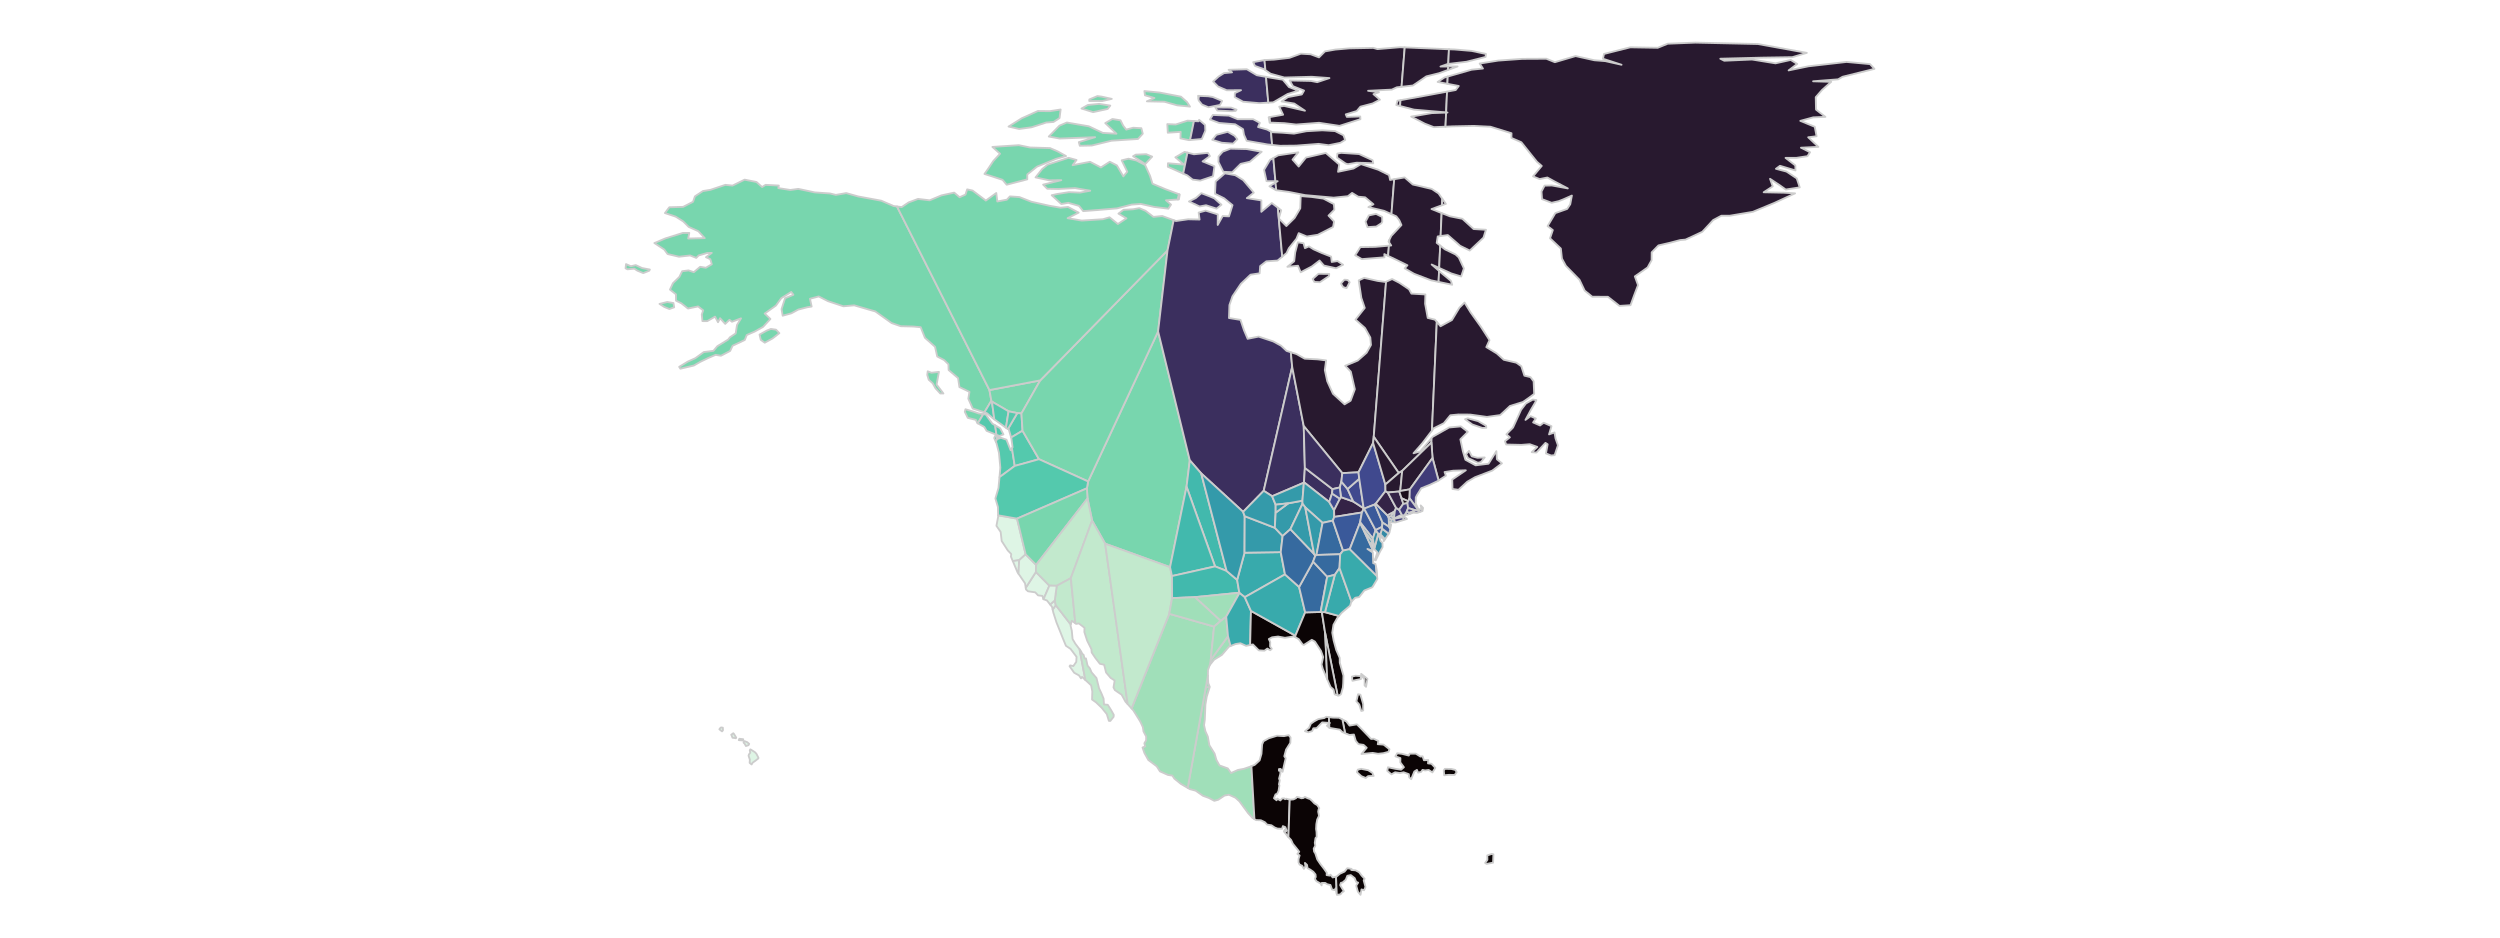 <?xml version='1.0' encoding='UTF-8' ?>
<svg xmlns='http://www.w3.org/2000/svg' xmlns:xlink='http://www.w3.org/1999/xlink' class='svglite' width='576.00pt' height='216.00pt' viewBox='0 0 576.00 216.00'>
<defs>
  <style type='text/css'><![CDATA[
    .svglite line, .svglite polyline, .svglite polygon, .svglite path, .svglite rect, .svglite circle {
      fill: none;
      stroke: #000000;
      stroke-linecap: round;
      stroke-linejoin: round;
      stroke-miterlimit: 10.00;
    }
    .svglite text {
      white-space: pre;
    }
  ]]></style>
</defs>
<rect width='100%' height='100%' style='stroke: none; fill: #FFFFFF;'/>
<defs>
  <clipPath id='cpMC4wMHw1NzYuMDB8MC4wMHwyMTYuMDA='>
    <rect x='0.00' y='0.00' width='576.00' height='216.00' />
  </clipPath>
</defs>
<g clip-path='url(#cpMC4wMHw1NzYuMDB8MC4wMHwyMTYuMDA=)'>
</g>
<defs>
  <clipPath id='cpMTI5Ljc1fDQ0Ni4yNXwwLjAwfDIxNi4wMA=='>
    <rect x='129.75' y='0.00' width='316.51' height='216.00' />
  </clipPath>
</defs>
<g clip-path='url(#cpMTI5Ljc1fDQ0Ni4yNXwwLjAwfDIxNi4wMA==)'>
<path d='M 227.97 89.87 L 228.41 92.33 L 226.81 95.01 L 224.11 94.13 L 223.10 91.86 L 223.36 90.28 L 221.05 89.19 L 220.74 87.11 L 218.56 85.25 L 218.52 83.93 L 218.52 83.93 L 217.53 82.96 L 215.94 82.14 L 215.43 79.90 L 213.10 77.82 L 212.13 75.39 L 210.40 75.23 L 207.53 75.16 L 205.42 74.43 L 201.69 71.76 L 199.97 71.27 L 196.81 70.35 L 194.32 70.57 L 190.77 69.39 L 188.63 68.30 L 186.62 68.84 L 187.00 70.63 L 186.00 70.79 L 183.91 71.33 L 182.33 72.19 L 180.33 72.74 L 180.07 71.23 L 180.88 68.71 L 182.80 67.92 L 182.30 67.27 L 180.00 68.70 L 178.77 70.41 L 176.18 72.24 L 177.50 73.49 L 175.79 75.33 L 173.85 76.41 L 172.05 77.19 L 171.60 78.33 L 168.79 79.66 L 168.22 80.86 L 166.11 81.96 L 164.87 81.76 L 163.19 82.48 L 161.36 83.36 L 159.86 84.22 L 156.76 84.95 L 156.48 84.52 L 158.45 83.32 L 160.22 82.52 L 162.14 81.12 L 164.38 80.83 L 165.27 79.77 L 167.76 78.24 L 168.17 77.72 L 169.50 76.82 L 169.81 74.87 L 170.73 73.35 L 168.65 74.13 L 168.07 73.69 L 167.09 74.62 L 165.91 73.32 L 165.43 74.24 L 164.75 72.96 L 162.95 73.99 L 161.84 73.98 L 161.69 72.45 L 162.01 71.51 L 160.85 70.60 L 158.51 71.09 L 156.99 69.88 L 155.75 69.27 L 155.74 67.81 L 154.36 66.72 L 155.05 65.24 L 156.52 63.81 L 157.17 62.49 L 158.63 62.30 L 159.86 62.71 L 161.32 61.47 L 162.63 61.69 L 164.00 60.89 L 163.66 59.72 L 162.66 59.26 L 163.99 58.27 L 162.88 58.30 L 160.97 58.86 L 160.42 59.42 L 159.00 58.86 L 156.45 59.15 L 153.81 58.53 L 153.05 57.50 L 150.77 56.00 L 153.30 54.93 L 157.32 53.67 L 158.81 53.67 L 158.56 54.96 L 162.37 54.86 L 160.90 53.27 L 158.69 52.29 L 157.40 51.00 L 155.67 49.91 L 153.20 49.09 L 154.21 47.75 L 157.40 47.66 L 159.68 46.49 L 160.11 45.24 L 161.95 44.02 L 163.71 43.73 L 167.12 42.59 L 168.78 42.76 L 171.56 41.39 L 174.29 41.93 L 175.59 43.09 L 176.39 42.59 L 179.44 42.75 L 179.33 43.34 L 182.09 43.77 L 183.93 43.52 L 187.73 44.33 L 191.19 44.57 L 192.58 44.90 L 194.98 44.49 L 197.72 45.26 L 199.68 45.62 L 199.68 45.62 L 203.04 46.24 L 205.88 47.47 L 206.67 47.57 L 227.97 89.87 Z' style='fill-rule: evenodd; fill: #78D6AE; stroke-width: 0.43; stroke: #CCCCCC; stroke-linecap: butt;' />
<path d='M 225.29 97.54 L 225.16 97.47 L 224.84 96.74 L 222.98 96.28 L 222.29 94.88 L 222.44 94.29 L 224.34 94.85 L 225.44 95.24 L 226.56 95.41 L 225.29 97.54 Z' style='fill-rule: evenodd; fill: #78D6AE; stroke-width: 0.43; stroke: #CCCCCC; stroke-linecap: butt;' />
<path d='M 214.89 88.30 L 213.98 87.50 L 213.64 86.37 L 213.75 85.55 L 214.60 85.88 L 216.33 85.68 L 215.79 88.60 L 217.36 90.66 L 216.64 90.66 L 215.55 89.48 L 214.89 88.30 Z' style='fill-rule: evenodd; fill: #78D6AE; stroke-width: 0.43; stroke: #CCCCCC; stroke-linecap: butt;' />
<path d='M 176.64 76.18 L 177.60 75.79 L 178.80 75.96 L 179.56 76.76 L 178.00 77.98 L 176.20 78.96 L 175.28 78.30 L 175.00 77.09 L 176.64 76.18 Z' style='fill-rule: evenodd; fill: #78D6AE; stroke-width: 0.43; stroke: #CCCCCC; stroke-linecap: butt;' />
<path d='M 155.16 69.82 L 155.33 70.80 L 154.23 71.20 L 153.04 70.72 L 151.95 70.02 L 153.73 69.58 L 155.16 69.82 Z' style='fill-rule: evenodd; fill: #78D6AE; stroke-width: 0.43; stroke: #CCCCCC; stroke-linecap: butt;' />
<path d='M 146.84 62.36 L 146.15 61.90 L 144.56 62.05 L 144.13 61.82 L 144.24 60.85 L 145.35 61.34 L 146.48 61.08 L 147.93 61.76 L 149.72 62.10 L 149.58 62.38 L 148.21 62.92 L 146.84 62.36 Z' style='fill-rule: evenodd; fill: #78D6AE; stroke-width: 0.43; stroke: #CCCCCC; stroke-linecap: butt;' />
<path d='M 234.32 119.49 L 236.31 127.72 L 234.82 129.06 L 233.35 129.27 L 232.92 128.25 L 232.99 127.65 L 232.19 126.81 L 230.79 124.65 L 230.55 122.56 L 229.58 121.15 L 229.98 119.02 L 229.97 118.73 L 234.32 119.49 Z' style='fill-rule: evenodd; fill: #DEF5E5; stroke-width: 0.43; stroke: #CCCCCC; stroke-linecap: butt;' />
<path d='M 228.54 92.53 L 229.09 96.62 L 228.66 96.30 L 227.37 95.19 L 226.81 95.01 L 228.41 92.33 L 228.54 92.53 Z' style='fill-rule: evenodd; fill: #54C9AD; stroke-width: 0.43; stroke: #CCCCCC; stroke-linecap: butt;' />
<path d='M 229.58 100.17 L 227.32 99.28 L 226.78 98.37 L 225.29 97.54 L 226.56 95.41 L 227.14 95.51 L 227.75 96.39 L 228.64 97.61 L 229.28 97.99 L 229.58 100.17 Z' style='fill-rule: evenodd; fill: #54C9AD; stroke-width: 0.43; stroke: #CCCCCC; stroke-linecap: butt;' />
<path d='M 229.71 101.17 L 229.44 101.78 L 229.06 100.93 L 229.28 100.43 L 229.63 100.54 L 229.71 101.17 Z' style='fill-rule: evenodd; fill: #54C9AD; stroke-width: 0.43; stroke: #CCCCCC; stroke-linecap: butt;' />
<path d='M 228.41 92.33 L 227.97 89.87 L 239.67 87.64 L 235.34 95.26 L 234.38 95.17 L 232.37 94.77 L 228.54 92.53 L 228.41 92.33 Z' style='fill-rule: evenodd; fill: #78D6AE; stroke-width: 0.43; stroke: #CCCCCC; stroke-linecap: butt;' />
<path d='M 229.63 100.54 L 230.61 100.87 L 229.71 101.17 L 229.63 100.54 Z' style='fill-rule: evenodd; fill: #54C9AD; stroke-width: 0.43; stroke: #CCCCCC; stroke-linecap: butt;' />
<path d='M 229.28 97.99 L 230.44 98.67 L 231.19 100.09 L 230.28 100.45 L 229.58 100.17 L 229.28 97.99 Z' style='fill-rule: evenodd; fill: #54C9AD; stroke-width: 0.43; stroke: #CCCCCC; stroke-linecap: butt;' />
<path d='M 228.54 92.53 L 232.37 94.77 L 231.77 98.56 L 229.09 96.62 L 228.54 92.53 Z' style='fill-rule: evenodd; fill: #54C9AD; stroke-width: 0.43; stroke: #CCCCCC; stroke-linecap: butt;' />
<path d='M 234.38 95.17 L 235.34 95.26 L 235.59 99.23 L 232.97 100.80 L 232.39 98.83 L 232.24 98.83 L 234.38 95.17 Z' style='fill-rule: evenodd; fill: #54C9AD; stroke-width: 0.43; stroke: #CCCCCC; stroke-linecap: butt;' />
<path d='M 233.80 107.35 L 230.28 109.94 L 230.48 107.77 L 230.16 104.32 L 229.59 102.12 L 229.44 101.78 L 229.71 101.17 L 230.61 100.87 L 231.89 101.30 L 232.85 103.73 L 233.15 103.26 L 233.80 107.35 Z' style='fill-rule: evenodd; fill: #54C9AD; stroke-width: 0.43; stroke: #CCCCCC; stroke-linecap: butt;' />
<path d='M 233.15 103.26 L 233.30 103.05 L 233.01 100.94 L 232.97 100.80 L 235.59 99.23 L 239.39 105.80 L 233.80 107.35 L 233.15 103.26 Z' style='fill-rule: evenodd; fill: #54C9AD; stroke-width: 0.43; stroke: #CCCCCC; stroke-linecap: butt;' />
<path d='M 266.83 76.35 L 274.13 106.06 L 273.38 112.14 L 269.58 130.68 L 254.63 125.27 L 251.62 119.94 L 250.56 114.86 L 250.42 112.51 L 250.70 110.93 L 266.83 76.35 Z' style='fill-rule: evenodd; fill: #78D6AE; stroke-width: 0.43; stroke: #CCCCCC; stroke-linecap: butt;' />
<path d='M 250.70 110.93 L 239.39 105.80 L 235.59 99.23 L 235.34 95.26 L 239.67 87.64 L 269.00 57.69 L 266.83 76.35 L 250.70 110.93 Z' style='fill-rule: evenodd; fill: #78D6AE; stroke-width: 0.43; stroke: #CCCCCC; stroke-linecap: butt;' />
<path d='M 232.37 94.77 L 234.38 95.17 L 232.24 98.83 L 232.15 98.83 L 231.77 98.56 L 232.37 94.77 Z' style='fill-rule: evenodd; fill: #54C9AD; stroke-width: 0.43; stroke: #CCCCCC; stroke-linecap: butt;' />
<path d='M 276.13 22.76 L 276.04 22.08 L 276.27 22.09 L 276.13 22.76 Z' style='fill-rule: evenodd; fill: #78D6AE; stroke-width: 0.43; stroke: #CCCCCC; stroke-linecap: butt;' />
<path d='M 274.19 32.27 L 273.92 32.29 L 271.98 31.88 L 272.02 30.38 L 269.06 30.58 L 268.95 28.60 L 270.89 28.68 L 273.61 27.80 L 275.09 27.89 L 274.19 32.27 Z' style='fill-rule: evenodd; fill: #78D6AE; stroke-width: 0.43; stroke: #CCCCCC; stroke-linecap: butt;' />
<path d='M 272.61 40.00 L 269.07 38.43 L 269.10 37.61 L 272.78 37.93 L 270.80 36.24 L 272.93 35.00 L 273.60 35.17 L 272.61 40.00 Z' style='fill-rule: evenodd; fill: #78D6AE; stroke-width: 0.43; stroke: #CCCCCC; stroke-linecap: butt;' />
<path d='M 271.40 45.96 L 268.65 46.15 L 269.80 47.14 L 269.19 48.08 L 265.93 47.68 L 262.83 46.98 L 260.73 47.14 L 257.35 48.01 L 252.78 48.40 L 249.57 48.64 L 248.59 47.43 L 246.13 46.73 L 244.53 47.01 L 242.31 44.98 L 243.51 44.71 L 246.29 44.27 L 248.83 44.38 L 251.19 43.94 L 247.70 43.34 L 243.85 43.54 L 241.29 43.49 L 240.34 42.54 L 244.52 41.51 L 241.74 41.55 L 238.59 40.87 L 240.11 38.95 L 241.36 37.93 L 246.19 36.36 L 248.03 36.86 L 247.13 38.06 L 251.14 37.28 L 253.65 38.58 L 255.69 37.27 L 257.34 38.11 L 258.81 40.64 L 259.72 39.57 L 258.44 36.94 L 260.02 36.56 L 261.81 36.97 L 263.83 38.01 L 264.97 40.51 L 265.53 42.33 L 268.55 43.60 L 271.64 44.75 L 271.40 45.96 Z' style='fill-rule: evenodd; fill: #78D6AE; stroke-width: 0.43; stroke: #CCCCCC; stroke-linecap: butt;' />
<path d='M 269.00 57.69 L 239.67 87.64 L 227.97 89.87 L 206.67 47.57 L 207.76 47.71 L 209.34 46.64 L 211.52 45.83 L 214.20 46.15 L 216.90 45.02 L 219.85 44.38 L 221.09 45.44 L 222.44 44.84 L 222.84 43.63 L 224.09 43.91 L 227.14 46.21 L 229.54 44.47 L 229.78 46.42 L 232.00 46.00 L 232.68 45.25 L 234.86 45.40 L 237.62 46.48 L 241.84 47.42 L 244.32 47.85 L 246.08 47.69 L 248.52 48.99 L 245.98 50.27 L 249.24 50.82 L 254.11 50.51 L 255.64 50.07 L 257.56 51.61 L 259.53 50.31 L 257.69 49.22 L 258.85 48.34 L 261.04 48.22 L 262.49 47.96 L 263.94 48.57 L 265.75 49.97 L 267.77 49.77 L 270.42 50.73 L 269.00 57.69 Z' style='fill-rule: evenodd; fill: #78D6AE; stroke-width: 0.43; stroke: #CCCCCC; stroke-linecap: butt;' />
<path d='M 236.68 40.20 L 236.68 41.32 L 231.94 42.56 L 230.99 41.43 L 226.82 40.08 L 227.60 38.99 L 228.85 37.11 L 230.41 35.42 L 228.65 33.85 L 234.74 33.45 L 237.32 33.98 L 241.92 34.12 L 243.67 34.87 L 245.61 35.95 L 243.34 36.60 L 238.92 38.40 L 236.68 40.20 Z' style='fill-rule: evenodd; fill: #78D6AE; stroke-width: 0.43; stroke: #CCCCCC; stroke-linecap: butt;' />
<path d='M 264.09 35.53 L 265.46 36.09 L 263.87 37.79 L 261.06 35.99 L 261.68 35.63 L 264.09 35.53 Z' style='fill-rule: evenodd; fill: #78D6AE; stroke-width: 0.43; stroke: #CCCCCC; stroke-linecap: butt;' />
<path d='M 248.79 33.59 L 248.56 32.75 L 252.31 31.61 L 244.16 31.92 L 241.64 31.46 L 244.10 28.95 L 245.80 28.23 L 250.87 29.10 L 254.08 30.62 L 257.23 30.81 L 254.65 28.36 L 256.30 27.42 L 258.16 27.72 L 258.77 28.94 L 259.48 29.86 L 261.08 29.43 L 262.97 29.54 L 263.29 30.80 L 262.19 32.02 L 256.09 32.42 L 251.54 33.53 L 248.79 33.59 Z' style='fill-rule: evenodd; fill: #78D6AE; stroke-width: 0.43; stroke: #CCCCCC; stroke-linecap: butt;' />
<path d='M 242.73 28.10 L 241.05 28.23 L 237.70 29.32 L 234.81 29.72 L 232.37 29.16 L 232.37 29.16 L 235.43 27.24 L 239.13 25.58 L 241.90 25.61 L 244.37 25.23 L 244.12 27.21 L 242.73 28.10 Z' style='fill-rule: evenodd; fill: #78D6AE; stroke-width: 0.43; stroke: #CCCCCC; stroke-linecap: butt;' />
<path d='M 255.81 24.33 L 255.21 25.10 L 251.85 25.84 L 249.17 25.01 L 250.63 24.19 L 253.26 23.93 L 255.81 24.33 Z' style='fill-rule: evenodd; fill: #78D6AE; stroke-width: 0.43; stroke: #CCCCCC; stroke-linecap: butt;' />
<path d='M 264.24 23.35 L 265.98 22.58 L 263.80 21.96 L 263.67 20.98 L 267.21 21.33 L 272.09 22.27 L 273.47 23.49 L 274.17 24.56 L 271.22 24.27 L 268.26 23.44 L 264.24 23.35 Z' style='fill-rule: evenodd; fill: #78D6AE; stroke-width: 0.43; stroke: #CCCCCC; stroke-linecap: butt;' />
<path d='M 256.15 22.78 L 253.96 23.28 L 250.96 23.27 L 250.99 22.91 L 252.84 22.14 L 253.81 22.26 L 256.15 22.78 Z' style='fill-rule: evenodd; fill: #78D6AE; stroke-width: 0.43; stroke: #CCCCCC; stroke-linecap: butt;' />
<path d='M 229.97 118.73 L 229.92 116.82 L 229.34 114.85 L 230.05 112.43 L 230.27 110.10 L 230.28 109.94 L 233.80 107.35 L 239.39 105.80 L 250.70 110.93 L 250.42 112.51 L 234.32 119.49 L 229.97 118.73 Z' style='fill-rule: evenodd; fill: #54C9AD; stroke-width: 0.43; stroke: #CCCCCC; stroke-linecap: butt;' />
<path d='M 234.82 129.06 L 234.66 132.18 L 234.42 131.82 L 233.35 129.27 L 234.82 129.06 Z' style='fill-rule: evenodd; fill: #DEF5E5; stroke-width: 0.43; stroke: #CCCCCC; stroke-linecap: butt;' />
<path d='M 173.43 175.70 L 173.17 176.13 L 172.72 175.76 L 172.77 175.05 L 172.47 174.11 L 172.56 173.82 L 172.87 173.40 L 172.75 172.90 L 172.86 172.66 L 172.99 172.71 L 173.68 173.14 L 174.00 173.36 L 174.30 173.71 L 174.75 174.61 L 174.71 174.75 L 174.01 175.30 L 173.43 175.70 Z' style='fill-rule: evenodd; fill: #DEF5E5; stroke-width: 0.43; stroke: #CCCCCC; stroke-linecap: butt;' />
<path d='M 172.14 170.99 L 172.61 171.38 L 172.46 171.69 L 171.86 171.88 L 171.55 171.33 L 171.34 171.13 L 171.32 170.97 L 171.50 170.75 L 172.14 170.99 Z' style='fill-rule: evenodd; fill: #DEF5E5; stroke-width: 0.43; stroke: #CCCCCC; stroke-linecap: butt;' />
<path d='M 170.35 170.21 L 171.24 170.32 L 171.18 170.60 L 170.22 170.53 L 170.35 170.21 Z' style='fill-rule: evenodd; fill: #DEF5E5; stroke-width: 0.43; stroke: #CCCCCC; stroke-linecap: butt;' />
<path d='M 168.47 169.29 L 168.95 168.94 L 169.10 169.10 L 169.62 169.95 L 169.53 170.10 L 169.40 170.06 L 168.77 169.97 L 168.54 169.39 L 168.47 169.29 Z' style='fill-rule: evenodd; fill: #DEF5E5; stroke-width: 0.43; stroke: #CCCCCC; stroke-linecap: butt;' />
<path d='M 166.57 168.25 L 166.36 168.51 L 165.75 168.04 L 165.85 167.85 L 166.12 167.60 L 166.54 167.66 L 166.57 168.25 Z' style='fill-rule: evenodd; fill: #DEF5E5; stroke-width: 0.43; stroke: #CCCCCC; stroke-linecap: butt;' />
<path d='M 238.67 131.78 L 241.78 134.93 L 240.43 138.06 L 240.38 138.04 L 240.18 137.30 L 239.17 137.17 L 238.53 136.48 L 236.85 136.23 L 236.39 135.81 L 236.33 135.43 L 238.67 131.78 Z' style='fill-rule: evenodd; fill: #DEF5E5; stroke-width: 0.43; stroke: #CCCCCC; stroke-linecap: butt;' />
<path d='M 236.31 127.72 L 238.72 130.15 L 238.67 131.78 L 236.33 135.43 L 236.17 134.40 L 234.66 132.18 L 234.82 129.06 L 236.31 127.72 Z' style='fill-rule: evenodd; fill: #DEF5E5; stroke-width: 0.43; stroke: #CCCCCC; stroke-linecap: butt;' />
<path d='M 243.25 139.43 L 246.70 143.88 L 246.64 144.07 L 246.94 145.31 L 247.12 147.23 L 247.74 148.29 L 248.73 149.60 L 250.07 156.67 L 249.30 155.96 L 249.06 156.29 L 248.61 155.62 L 247.49 155.00 L 246.43 153.50 L 246.56 153.31 L 247.30 153.46 L 247.97 152.50 L 248.04 151.34 L 246.65 149.50 L 245.59 148.79 L 244.93 147.19 L 244.26 145.50 L 243.43 143.45 L 242.69 141.14 L 242.53 140.44 L 243.25 139.43 Z' style='fill-rule: evenodd; fill: #DEF5E5; stroke-width: 0.43; stroke: #CCCCCC; stroke-linecap: butt;' />
<path d='M 234.32 119.49 L 250.42 112.51 L 250.56 114.86 L 238.72 130.15 L 236.31 127.72 L 234.32 119.49 Z' style='fill-rule: evenodd; fill: #78D6AE; stroke-width: 0.43; stroke: #CCCCCC; stroke-linecap: butt;' />
<path d='M 238.67 131.78 L 238.72 130.15 L 250.56 114.86 L 251.62 119.94 L 246.72 133.20 L 243.47 134.97 L 241.78 134.93 L 238.67 131.78 Z' style='fill-rule: evenodd; fill: #C2E9CD; stroke-width: 0.43; stroke: #CCCCCC; stroke-linecap: butt;' />
<path d='M 243.02 138.34 L 243.25 139.43 L 242.53 140.44 L 242.39 139.83 L 241.95 139.27 L 243.02 138.34 Z' style='fill-rule: evenodd; fill: #DEF5E5; stroke-width: 0.43; stroke: #CCCCCC; stroke-linecap: butt;' />
<path d='M 243.02 138.34 L 243.47 134.97 L 246.72 133.20 L 247.76 143.60 L 246.93 143.03 L 246.70 143.88 L 243.25 139.43 L 243.02 138.34 Z' style='fill-rule: evenodd; fill: #C2E9CD; stroke-width: 0.43; stroke: #CCCCCC; stroke-linecap: butt;' />
<path d='M 241.78 134.93 L 243.47 134.97 L 243.02 138.34 L 241.95 139.27 L 241.22 138.35 L 240.43 138.06 L 241.78 134.93 Z' style='fill-rule: evenodd; fill: #DEF5E5; stroke-width: 0.43; stroke: #CCCCCC; stroke-linecap: butt;' />
<path d='M 278.30 155.65 L 278.30 156.16 L 278.39 157.39 L 278.73 158.26 L 278.03 158.34 L 278.73 158.26 L 278.03 160.52 L 277.72 162.37 L 277.59 165.81 L 277.41 167.07 L 277.72 168.47 L 278.28 169.72 L 278.64 171.71 L 279.84 173.63 L 280.26 175.09 L 280.97 176.36 L 282.88 177.04 L 283.63 178.11 L 285.21 177.40 L 286.58 177.14 L 287.93 176.68 L 288.33 176.52 L 289.02 188.72 L 288.56 188.44 L 287.59 187.38 L 285.55 184.61 L 284.62 183.78 L 283.15 183.11 L 282.14 183.29 L 280.69 184.26 L 279.78 184.51 L 278.51 183.84 L 277.16 183.35 L 275.47 182.17 L 274.12 181.81 L 273.65 181.53 L 278.30 155.65 Z' style='fill-rule: evenodd; fill: #A0DFB9; stroke-width: 0.43; stroke: #CCCCCC; stroke-linecap: butt;' />
<path d='M 278.95 152.07 L 282.93 146.58 L 283.52 148.84 L 283.15 148.99 L 281.51 150.89 L 279.72 152.00 L 278.74 153.22 L 278.95 152.07 Z' style='fill-rule: evenodd; fill: #A0DFB9; stroke-width: 0.43; stroke: #CCCCCC; stroke-linecap: butt;' />
<path d='M 269.39 141.42 L 279.73 144.36 L 278.95 152.07 L 278.74 153.22 L 278.73 153.23 L 278.32 154.38 L 278.30 155.65 L 273.65 181.53 L 272.08 180.62 L 270.57 179.39 L 270.12 178.70 L 269.11 178.55 L 267.26 177.73 L 266.51 176.56 L 264.57 175.10 L 263.67 173.48 L 263.24 172.23 L 263.84 171.98 L 263.66 171.25 L 264.07 170.58 L 264.08 169.69 L 263.47 168.54 L 263.31 167.52 L 262.71 166.22 L 261.12 163.67 L 260.72 163.23 L 269.39 141.42 Z' style='fill-rule: evenodd; fill: #A0DFB9; stroke-width: 0.43; stroke: #CCCCCC; stroke-linecap: butt;' />
<path d='M 248.73 149.60 L 249.07 150.06 L 249.37 150.67 L 249.65 150.85 L 249.88 151.73 L 250.20 151.70 L 250.57 153.36 L 251.11 154.01 L 251.50 154.92 L 252.63 156.23 L 253.23 158.62 L 253.76 159.74 L 254.26 160.95 L 254.36 162.30 L 255.23 162.39 L 255.96 163.55 L 256.61 164.70 L 256.57 165.16 L 255.81 166.11 L 255.49 166.09 L 255.01 164.53 L 253.83 163.07 L 252.53 161.82 L 251.61 161.17 L 251.67 159.29 L 251.40 157.90 L 250.54 157.10 L 250.07 156.67 L 248.73 149.60 Z' style='fill-rule: evenodd; fill: #C2E9CD; stroke-width: 0.43; stroke: #CCCCCC; stroke-linecap: butt;' />
<path d='M 246.72 133.20 L 251.62 119.94 L 254.63 125.27 L 259.81 162.22 L 259.30 161.66 L 258.43 160.06 L 256.88 159.01 L 256.55 158.38 L 256.82 156.79 L 255.90 156.19 L 254.84 154.94 L 254.39 153.15 L 253.42 152.94 L 252.37 151.59 L 251.53 150.34 L 251.45 149.54 L 250.48 147.60 L 249.84 145.63 L 249.87 144.64 L 248.56 143.63 L 247.96 143.74 L 247.76 143.60 L 246.72 133.20 Z' style='fill-rule: evenodd; fill: #C2E9CD; stroke-width: 0.43; stroke: #CCCCCC; stroke-linecap: butt;' />
<path d='M 266.83 76.35 L 269.00 57.69 L 270.42 50.73 L 270.95 50.92 L 273.75 50.52 L 276.38 50.58 L 276.17 48.98 L 277.78 48.53 L 280.57 49.40 L 280.56 51.83 L 281.71 49.78 L 283.16 49.85 L 283.97 47.27 L 282.04 45.69 L 279.94 44.65 L 280.08 41.81 L 282.21 39.94 L 284.59 40.36 L 286.42 41.49 L 288.87 44.39 L 287.27 45.65 L 290.62 46.17 L 290.61 48.80 L 293.02 46.78 L 294.41 47.85 L 295.43 59.14 L 294.34 60.04 L 291.76 60.21 L 290.34 61.30 L 290.22 62.97 L 288.12 63.29 L 285.91 65.37 L 283.96 68.26 L 283.26 70.29 L 283.16 73.27 L 285.81 73.70 L 286.62 76.11 L 287.46 78.06 L 289.99 77.55 L 293.34 78.66 L 295.14 79.64 L 296.43 80.85 L 297.41 81.16 L 297.72 84.52 L 291.16 113.08 L 286.42 117.93 L 276.76 109.08 L 274.13 106.06 L 266.83 76.35 Z' style='fill-rule: evenodd; fill: #3B2F5E; stroke-width: 0.43; stroke: #CCCCCC; stroke-linecap: butt;' />
<path d='M 271.64 44.75 L 271.81 44.82 L 271.61 45.95 L 271.40 45.96 L 271.64 44.75 Z' style='fill-rule: evenodd; fill: #3B2F5E; stroke-width: 0.43; stroke: #CCCCCC; stroke-linecap: butt;' />
<path d='M 273.60 35.17 L 275.08 35.54 L 278.30 35.22 L 278.77 35.96 L 277.08 37.19 L 279.81 38.30 L 279.49 40.61 L 276.53 41.61 L 274.80 41.39 L 273.55 40.41 L 272.61 40.00 L 273.60 35.17 Z' style='fill-rule: evenodd; fill: #3B2F5E; stroke-width: 0.43; stroke: #CCCCCC; stroke-linecap: butt;' />
<path d='M 275.09 27.89 L 276.14 27.95 L 276.28 27.61 L 277.66 28.80 L 277.71 30.12 L 276.89 32.03 L 274.19 32.27 L 275.09 27.89 Z' style='fill-rule: evenodd; fill: #3B2F5E; stroke-width: 0.43; stroke: #CCCCCC; stroke-linecap: butt;' />
<path d='M 276.27 22.09 L 278.38 22.18 L 279.43 22.35 L 281.58 23.25 L 281.09 24.18 L 278.43 24.71 L 276.96 24.11 L 276.18 23.15 L 276.13 22.76 L 276.27 22.09 Z' style='fill-rule: evenodd; fill: #3B2F5E; stroke-width: 0.43; stroke: #CCCCCC; stroke-linecap: butt;' />
<path d='M 291.55 16.16 L 291.25 15.95 L 289.14 15.19 L 288.74 14.32 L 291.34 13.84 L 291.55 16.16 Z' style='fill-rule: evenodd; fill: #3B2F5E; stroke-width: 0.43; stroke: #CCCCCC; stroke-linecap: butt;' />
<path d='M 292.22 23.65 L 290.16 23.77 L 286.42 23.44 L 284.48 22.39 L 284.51 21.46 L 285.93 20.78 L 282.64 20.80 L 280.65 19.94 L 279.51 18.78 L 280.76 17.64 L 282.01 16.85 L 283.86 16.67 L 283.07 16.08 L 287.26 15.95 L 289.56 17.33 L 291.69 17.71 L 292.22 23.65 Z' style='fill-rule: evenodd; fill: #3B2F5E; stroke-width: 0.43; stroke: #CCCCCC; stroke-linecap: butt;' />
<path d='M 292.64 28.25 L 292.52 28.25 L 292.30 27.02 L 292.52 26.98 L 292.64 28.25 Z' style='fill-rule: evenodd; fill: #3B2F5E; stroke-width: 0.43; stroke: #CCCCCC; stroke-linecap: butt;' />
<path d='M 293.10 33.39 L 292.03 33.28 L 287.24 32.45 L 286.61 31.04 L 286.40 29.76 L 284.59 28.64 L 280.86 28.33 L 278.77 27.53 L 279.44 26.48 L 283.16 26.64 L 285.16 27.47 L 288.71 27.46 L 290.27 28.31 L 289.86 29.27 L 291.93 29.85 L 292.83 30.33 L 293.10 33.39 Z' style='fill-rule: evenodd; fill: #3B2F5E; stroke-width: 0.43; stroke: #CCCCCC; stroke-linecap: butt;' />
<path d='M 293.86 41.75 L 291.81 41.74 L 291.24 39.13 L 292.62 36.84 L 293.38 36.41 L 293.86 41.75 Z' style='fill-rule: evenodd; fill: #3B2F5E; stroke-width: 0.43; stroke: #CCCCCC; stroke-linecap: butt;' />
<path d='M 294.05 43.83 L 293.98 43.82 L 292.48 42.92 L 293.88 42.05 L 294.05 43.83 Z' style='fill-rule: evenodd; fill: #3B2F5E; stroke-width: 0.43; stroke: #CCCCCC; stroke-linecap: butt;' />
<path d='M 276.79 44.51 L 278.70 45.24 L 279.78 45.70 L 280.32 46.19 L 281.42 47.17 L 280.30 48.07 L 277.87 47.29 L 276.40 47.57 L 273.94 46.42 L 275.53 45.62 L 276.79 44.51 Z' style='fill-rule: evenodd; fill: #3B2F5E; stroke-width: 0.43; stroke: #CCCCCC; stroke-linecap: butt;' />
<path d='M 280.73 37.32 L 280.75 36.05 L 281.70 34.95 L 283.49 34.25 L 287.24 34.34 L 290.69 34.97 L 287.99 37.26 L 285.84 37.76 L 283.91 39.68 L 281.85 39.58 L 280.73 37.32 Z' style='fill-rule: evenodd; fill: #3B2F5E; stroke-width: 0.43; stroke: #CCCCCC; stroke-linecap: butt;' />
<path d='M 285.09 32.08 L 284.11 33.08 L 281.49 32.89 L 279.31 32.22 L 280.27 31.06 L 282.86 30.37 L 284.43 31.27 L 285.09 32.08 Z' style='fill-rule: evenodd; fill: #3B2F5E; stroke-width: 0.43; stroke: #CCCCCC; stroke-linecap: butt;' />
<path d='M 283.86 25.63 L 280.48 25.47 L 280.00 24.75 L 283.63 24.79 L 284.90 25.26 L 284.68 25.56 L 283.86 25.63 Z' style='fill-rule: evenodd; fill: #3B2F5E; stroke-width: 0.43; stroke: #CCCCCC; stroke-linecap: butt;' />
<path d='M 254.63 125.27 L 269.58 130.68 L 270.02 132.72 L 270.05 137.81 L 269.39 141.42 L 260.72 163.23 L 259.81 162.22 L 254.63 125.27 Z' style='fill-rule: evenodd; fill: #C2E9CD; stroke-width: 0.43; stroke: #CCCCCC; stroke-linecap: butt;' />
<path d='M 274.13 106.06 L 276.76 109.08 L 282.61 131.54 L 279.95 130.50 L 273.38 112.14 L 274.13 106.06 Z' style='fill-rule: evenodd; fill: #42B9AD; stroke-width: 0.43; stroke: #CCCCCC; stroke-linecap: butt;' />
<path d='M 273.38 112.14 L 279.95 130.50 L 270.02 132.72 L 269.58 130.68 L 273.38 112.14 Z' style='fill-rule: evenodd; fill: #42B9AD; stroke-width: 0.43; stroke: #CCCCCC; stroke-linecap: butt;' />
<path d='M 270.02 132.72 L 279.95 130.50 L 282.61 131.54 L 285.04 133.60 L 285.54 136.57 L 275.31 137.58 L 270.05 137.81 L 270.02 132.72 Z' style='fill-rule: evenodd; fill: #42B9AD; stroke-width: 0.43; stroke: #CCCCCC; stroke-linecap: butt;' />
<path d='M 285.54 136.57 L 285.04 133.60 L 286.74 127.34 L 295.08 127.21 L 296.06 132.34 L 286.80 137.59 L 285.57 136.64 L 285.54 136.57 Z' style='fill-rule: evenodd; fill: #38AAAC; stroke-width: 0.43; stroke: #CCCCCC; stroke-linecap: butt;' />
<path d='M 285.57 136.64 L 282.52 142.08 L 281.24 143.07 L 275.31 137.58 L 285.54 136.57 L 285.57 136.64 Z' style='fill-rule: evenodd; fill: #A0DFB9; stroke-width: 0.43; stroke: #CCCCCC; stroke-linecap: butt;' />
<path d='M 270.05 137.81 L 275.31 137.58 L 281.24 143.07 L 279.73 144.36 L 269.39 141.42 L 270.05 137.81 Z' style='fill-rule: evenodd; fill: #A0DFB9; stroke-width: 0.43; stroke: #CCCCCC; stroke-linecap: butt;' />
<path d='M 281.24 143.07 L 282.52 142.08 L 282.93 146.58 L 278.95 152.07 L 279.73 144.36 L 281.24 143.07 Z' style='fill-rule: evenodd; fill: #A0DFB9; stroke-width: 0.43; stroke: #CCCCCC; stroke-linecap: butt;' />
<path d='M 285.57 136.64 L 286.80 137.59 L 288.22 140.75 L 288.03 148.61 L 287.10 148.80 L 285.79 148.21 L 284.67 148.39 L 283.52 148.84 L 282.93 146.58 L 282.52 142.08 L 285.57 136.64 Z' style='fill-rule: evenodd; fill: #38AAAC; stroke-width: 0.43; stroke: #CCCCCC; stroke-linecap: butt;' />
<path d='M 282.61 131.54 L 276.76 109.08 L 286.42 117.93 L 286.78 118.93 L 286.74 127.34 L 285.04 133.60 L 282.61 131.54 Z' style='fill-rule: evenodd; fill: #349AAA; stroke-width: 0.43; stroke: #CCCCCC; stroke-linecap: butt;' />
<path d='M 286.78 118.93 L 293.72 121.60 L 295.52 123.50 L 295.08 127.21 L 286.74 127.34 L 286.78 118.93 Z' style='fill-rule: evenodd; fill: #349AAA; stroke-width: 0.43; stroke: #CCCCCC; stroke-linecap: butt;' />
<path d='M 288.33 176.52 L 289.07 176.23 L 290.21 175.19 L 290.64 173.69 L 290.79 171.53 L 291.10 170.78 L 292.32 170.10 L 294.23 169.51 L 295.83 169.60 L 296.92 169.38 L 297.35 169.93 L 297.29 171.16 L 296.32 172.69 L 295.90 174.25 L 296.23 174.70 L 295.96 175.81 L 295.51 177.82 L 295.05 177.16 L 294.67 177.20 L 294.68 177.58 L 295.02 177.59 L 294.99 178.29 L 294.70 179.40 L 294.86 179.80 L 294.67 180.72 L 294.78 180.96 L 294.57 182.26 L 294.22 182.94 L 293.89 183.02 L 293.53 183.91 L 294.12 184.38 L 294.28 184.00 L 294.81 184.32 L 294.99 184.42 L 295.39 183.97 L 295.90 183.94 L 296.07 184.14 L 296.35 184.02 L 297.15 184.24 L 296.85 192.87 L 296.71 192.72 L 295.81 191.56 L 296.01 191.17 L 296.31 191.55 L 296.44 191.37 L 296.13 190.57 L 295.58 190.34 L 295.38 190.95 L 294.34 190.91 L 293.69 190.66 L 292.95 190.15 L 291.94 189.99 L 291.43 189.44 L 290.51 188.99 L 289.38 188.95 L 289.02 188.72 L 288.33 176.52 Z' style='fill-rule: evenodd; fill: #0B0405; stroke-width: 0.43; stroke: #CCCCCC; stroke-linecap: butt;' />
<path d='M 288.22 140.75 L 298.46 146.46 L 298.45 146.82 L 298.10 146.63 L 296.06 146.95 L 294.46 146.66 L 293.08 146.84 L 292.34 147.24 L 292.66 147.92 L 292.63 148.97 L 293.02 149.47 L 292.67 149.81 L 292.00 149.43 L 291.33 149.92 L 290.02 149.84 L 288.67 148.48 L 288.03 148.61 L 288.22 140.75 Z' style='fill-rule: evenodd; fill: #0B0405; stroke-width: 0.43; stroke: #CCCCCC; stroke-linecap: butt;' />
<path d='M 300.38 98.17 L 300.64 107.80 L 300.44 111.12 L 300.42 111.21 L 293.10 114.33 L 291.16 113.08 L 297.72 84.52 L 300.38 98.17 Z' style='fill-rule: evenodd; fill: #3B2F5E; stroke-width: 0.43; stroke: #CCCCCC; stroke-linecap: butt;' />
<path d='M 322.92 20.00 L 321.82 20.12 L 320.67 20.65 L 315.21 20.92 L 317.70 21.25 L 316.45 21.70 L 317.94 22.97 L 316.23 23.85 L 313.44 24.58 L 312.59 25.59 L 310.07 26.35 L 310.32 26.93 L 313.40 26.84 L 313.44 27.46 L 308.62 29.00 L 303.91 28.29 L 298.62 28.69 L 295.93 28.38 L 292.64 28.25 L 292.52 26.98 L 295.63 26.43 L 294.74 24.58 L 295.84 24.40 L 300.66 25.51 L 298.20 23.86 L 295.28 23.37 L 296.74 22.37 L 299.94 21.76 L 300.45 20.87 L 297.90 19.86 L 297.14 18.54 L 302.07 18.65 L 303.49 18.93 L 306.30 17.99 L 302.24 17.69 L 295.93 17.86 L 292.75 16.99 L 291.55 16.16 L 291.34 13.84 L 291.43 13.83 L 293.53 13.74 L 297.07 13.33 L 299.72 12.37 L 301.96 12.50 L 303.90 13.22 L 305.27 11.84 L 307.65 11.42 L 310.89 11.14 L 316.40 11.03 L 317.36 11.31 L 322.56 10.88 L 323.65 10.92 L 322.92 20.00 Z' style='fill-rule: evenodd; fill: #28192F; stroke-width: 0.43; stroke: #CCCCCC; stroke-linecap: butt;' />
<path d='M 322.57 24.43 L 321.72 24.21 L 321.97 23.21 L 322.68 23.08 L 322.57 24.43 Z' style='fill-rule: evenodd; fill: #28192F; stroke-width: 0.43; stroke: #CCCCCC; stroke-linecap: butt;' />
<path d='M 320.59 49.34 L 318.93 48.59 L 315.28 47.72 L 316.44 47.07 L 314.53 45.47 L 312.94 45.32 L 311.52 44.45 L 310.55 45.21 L 307.28 45.54 L 300.72 44.96 L 296.91 44.21 L 294.05 43.83 L 293.88 42.05 L 294.37 41.75 L 293.86 41.75 L 293.38 36.41 L 294.48 35.79 L 299.13 35.10 L 297.80 36.77 L 299.22 38.37 L 300.89 36.30 L 305.46 35.24 L 308.55 37.90 L 308.29 39.58 L 311.85 38.83 L 313.56 37.81 L 317.56 39.11 L 320.04 40.34 L 320.28 41.46 L 321.23 41.29 L 320.59 49.34 Z' style='fill-rule: evenodd; fill: #28192F; stroke-width: 0.43; stroke: #CCCCCC; stroke-linecap: butt;' />
<path d='M 320.07 55.86 L 319.92 55.64 L 320.12 55.24 L 320.07 55.86 Z' style='fill-rule: evenodd; fill: #28192F; stroke-width: 0.43; stroke: #CCCCCC; stroke-linecap: butt;' />
<path d='M 319.82 58.96 L 318.95 58.55 L 318.98 59.29 L 313.77 59.70 L 312.24 58.82 L 313.43 56.93 L 316.82 56.88 L 320.01 56.60 L 319.82 58.96 Z' style='fill-rule: evenodd; fill: #28192F; stroke-width: 0.43; stroke: #CCCCCC; stroke-linecap: butt;' />
<path d='M 316.51 100.62 L 316.37 102.05 L 313.00 108.82 L 309.26 109.01 L 300.38 98.17 L 297.72 84.52 L 297.41 81.16 L 298.69 81.56 L 300.60 82.64 L 303.58 82.79 L 305.54 83.04 L 305.24 85.26 L 305.80 87.85 L 307.11 90.72 L 309.79 93.16 L 311.18 92.32 L 312.16 89.68 L 311.22 85.62 L 309.94 84.27 L 312.83 83.07 L 314.87 81.27 L 315.87 79.48 L 315.72 77.76 L 314.50 75.58 L 312.31 73.64 L 314.44 70.95 L 313.65 68.62 L 313.05 64.61 L 314.30 64.02 L 317.40 64.72 L 319.25 64.97 L 319.35 64.92 L 316.51 100.62 Z' style='fill-rule: evenodd; fill: #28192F; stroke-width: 0.43; stroke: #CCCCCC; stroke-linecap: butt;' />
<path d='M 294.41 47.85 L 295.18 48.44 L 294.64 50.34 L 296.38 52.08 L 298.27 50.22 L 299.58 48.00 L 299.68 45.18 L 302.24 45.38 L 304.91 45.76 L 307.33 47.03 L 307.44 48.31 L 306.09 49.68 L 307.37 51.05 L 307.14 52.30 L 303.61 54.10 L 301.10 54.49 L 299.23 53.72 L 298.70 55.01 L 296.96 57.18 L 296.43 58.30 L 295.43 59.14 L 294.41 47.85 Z' style='fill-rule: evenodd; fill: #28192F; stroke-width: 0.43; stroke: #CCCCCC; stroke-linecap: butt;' />
<path d='M 292.83 30.33 L 293.07 30.46 L 295.50 30.58 L 298.13 30.79 L 301.00 30.23 L 304.67 30.02 L 307.60 30.20 L 309.53 31.17 L 309.94 32.23 L 308.81 32.91 L 306.12 33.46 L 303.81 33.15 L 298.64 33.55 L 294.94 33.59 L 293.10 33.39 L 292.83 30.33 Z' style='fill-rule: evenodd; fill: #28192F; stroke-width: 0.43; stroke: #CCCCCC; stroke-linecap: butt;' />
<path d='M 291.69 17.71 L 292.60 17.88 L 295.55 18.36 L 296.98 20.06 L 299.15 20.89 L 296.68 21.65 L 293.35 23.58 L 292.22 23.65 L 291.69 17.71 Z' style='fill-rule: evenodd; fill: #28192F; stroke-width: 0.43; stroke: #CCCCCC; stroke-linecap: butt;' />
<path d='M 302.44 64.27 L 303.78 63.08 L 306.25 63.11 L 306.21 63.61 L 304.10 65.02 L 302.83 64.96 L 302.44 64.27 Z' style='fill-rule: evenodd; fill: #28192F; stroke-width: 0.43; stroke: #CCCCCC; stroke-linecap: butt;' />
<path d='M 305.04 61.19 L 304.03 60.03 L 302.24 61.40 L 299.68 62.73 L 299.06 61.23 L 296.61 61.47 L 298.18 60.20 L 298.41 58.18 L 299.03 55.83 L 300.33 56.04 L 300.66 57.17 L 301.59 56.77 L 302.64 57.44 L 304.61 58.32 L 306.68 59.12 L 306.84 60.35 L 308.16 60.15 L 309.45 61.00 L 307.85 61.81 L 305.04 61.19 Z' style='fill-rule: evenodd; fill: #28192F; stroke-width: 0.43; stroke: #CCCCCC; stroke-linecap: butt;' />
<path d='M 309.07 65.21 L 309.76 64.44 L 310.50 64.50 L 310.96 65.03 L 310.25 66.38 L 309.46 66.16 L 308.98 65.39 L 309.07 65.21 Z' style='fill-rule: evenodd; fill: #28192F; stroke-width: 0.43; stroke: #CCCCCC; stroke-linecap: butt;' />
<path d='M 318.47 51.09 L 318.26 51.44 L 317.09 52.20 L 315.07 52.33 L 314.62 51.07 L 315.38 49.63 L 317.04 49.28 L 318.45 49.99 L 318.47 51.09 Z' style='fill-rule: evenodd; fill: #28192F; stroke-width: 0.43; stroke: #CCCCCC; stroke-linecap: butt;' />
<path d='M 314.48 37.54 L 312.54 37.49 L 310.56 37.83 L 310.04 37.68 L 308.06 36.31 L 308.13 35.39 L 309.00 35.22 L 313.13 35.49 L 316.24 36.91 L 316.40 37.62 L 314.48 37.54 Z' style='fill-rule: evenodd; fill: #28192F; stroke-width: 0.43; stroke: #CCCCCC; stroke-linecap: butt;' />
<path d='M 293.72 121.60 L 286.78 118.93 L 286.42 117.93 L 291.16 113.08 L 293.10 114.33 L 293.91 116.28 L 293.91 118.12 L 293.72 121.60 Z' style='fill-rule: evenodd; fill: #349AAA; stroke-width: 0.43; stroke: #CCCCCC; stroke-linecap: butt;' />
<path d='M 293.91 118.12 L 296.82 115.96 L 300.08 115.35 L 300.10 116.08 L 297.31 121.92 L 295.52 123.50 L 293.72 121.60 L 293.91 118.12 Z' style='fill-rule: evenodd; fill: #349AAA; stroke-width: 0.43; stroke: #CCCCCC; stroke-linecap: butt;' />
<path d='M 296.06 132.34 L 299.31 135.23 L 300.71 141.09 L 298.46 146.46 L 288.22 140.75 L 286.80 137.59 L 296.06 132.34 Z' style='fill-rule: evenodd; fill: #38AAAC; stroke-width: 0.43; stroke: #CCCCCC; stroke-linecap: butt;' />
<path d='M 297.15 184.24 L 297.19 184.25 L 298.02 184.18 L 298.60 183.90 L 298.81 183.61 L 299.39 183.74 L 299.82 183.92 L 300.29 183.86 L 300.65 183.63 L 301.47 183.99 L 301.76 184.05 L 302.31 184.53 L 302.83 185.10 L 303.49 185.50 L 303.96 186.20 L 303.81 186.45 L 303.71 187.02 L 303.90 187.96 L 303.48 188.84 L 303.29 189.87 L 303.23 191.01 L 303.33 191.67 L 303.37 192.82 L 303.10 193.08 L 302.93 194.18 L 303.05 194.85 L 302.68 195.51 L 302.77 196.21 L 303.05 196.63 L 303.50 198.02 L 304.20 199.06 L 305.05 200.16 L 305.69 201.08 L 305.66 201.62 L 306.38 201.74 L 306.55 201.53 L 307.04 202.16 L 307.82 202.00 L 307.99 205.95 L 307.73 204.65 L 307.49 205.08 L 306.90 204.93 L 306.53 203.90 L 305.79 203.73 L 305.33 203.43 L 304.55 203.43 L 304.50 203.99 L 304.29 203.60 L 303.31 203.03 L 302.94 202.49 L 303.15 202.05 L 303.09 201.48 L 302.59 200.86 L 301.88 200.36 L 301.26 200.03 L 301.14 199.28 L 300.66 198.82 L 300.78 199.56 L 300.42 200.18 L 300.01 199.47 L 299.43 199.21 L 299.18 198.69 L 299.19 197.91 L 299.43 197.10 L 298.92 196.74 L 299.34 196.24 L 298.71 195.43 L 297.87 194.40 L 297.47 193.53 L 296.85 192.87 L 297.15 184.24 Z' style='fill-rule: evenodd; fill: #0B0405; stroke-width: 0.43; stroke: #CCCCCC; stroke-linecap: butt;' />
<path d='M 298.46 146.46 L 300.71 141.09 L 304.27 141.00 L 304.56 141.04 L 305.32 145.88 L 305.80 156.52 L 305.60 156.05 L 304.76 154.09 L 304.49 153.08 L 304.86 151.38 L 304.35 149.97 L 302.95 147.82 L 302.24 147.42 L 300.42 148.59 L 300.10 148.46 L 299.23 147.26 L 298.45 146.82 L 298.46 146.46 Z' style='fill-rule: evenodd; fill: #0B0405; stroke-width: 0.43; stroke: #CCCCCC; stroke-linecap: butt;' />
<path d='M 306.24 166.56 L 304.63 166.44 L 303.34 167.77 L 302.59 167.81 L 302.33 168.44 L 301.44 168.72 L 300.67 168.47 L 301.62 167.68 L 302.01 166.75 L 302.82 166.18 L 303.74 165.68 L 305.11 165.44 L 305.55 165.15 L 306.18 165.23 L 306.24 166.56 Z' style='fill-rule: evenodd; fill: #0B0405; stroke-width: 0.43; stroke: #CCCCCC; stroke-linecap: butt;' />
<path d='M 306.29 167.67 L 305.72 167.21 L 306.25 166.71 L 306.29 167.67 Z' style='fill-rule: evenodd; fill: #0B0405; stroke-width: 0.43; stroke: #CCCCCC; stroke-linecap: butt;' />
<path d='M 293.10 114.33 L 300.42 111.21 L 300.08 115.35 L 296.82 115.96 L 293.91 116.28 L 293.10 114.33 Z' style='fill-rule: evenodd; fill: #349AAA; stroke-width: 0.43; stroke: #CCCCCC; stroke-linecap: butt;' />
<path d='M 302.54 129.40 L 305.79 132.87 L 304.27 141.00 L 300.71 141.09 L 299.31 135.23 L 302.54 129.40 Z' style='fill-rule: evenodd; fill: #366A9F; stroke-width: 0.43; stroke: #CCCCCC; stroke-linecap: butt;' />
<path d='M 299.31 135.23 L 296.06 132.34 L 295.08 127.21 L 295.52 123.50 L 297.31 121.92 L 302.77 127.63 L 303.04 128.07 L 302.54 129.40 L 299.31 135.23 Z' style='fill-rule: evenodd; fill: #366A9F; stroke-width: 0.43; stroke: #CCCCCC; stroke-linecap: butt;' />
<path d='M 293.91 116.28 L 296.82 115.96 L 293.91 118.12 L 293.91 116.28 Z' style='fill-rule: evenodd; fill: #349AAA; stroke-width: 0.43; stroke: #CCCCCC; stroke-linecap: butt;' />
<path d='M 300.64 107.80 L 307.01 112.70 L 306.90 113.71 L 306.25 115.66 L 300.44 111.12 L 300.64 107.80 Z' style='fill-rule: evenodd; fill: #3B2F5E; stroke-width: 0.43; stroke: #CCCCCC; stroke-linecap: butt;' />
<path d='M 300.08 115.35 L 300.42 111.21 L 300.44 111.12 L 306.25 115.66 L 307.37 117.56 L 307.42 119.10 L 307.08 119.95 L 304.72 120.47 L 300.73 116.91 L 300.10 116.08 L 300.08 115.35 Z' style='fill-rule: evenodd; fill: #349AAA; stroke-width: 0.43; stroke: #CCCCCC; stroke-linecap: butt;' />
<path d='M 300.73 116.91 L 302.77 127.63 L 297.31 121.92 L 300.10 116.08 L 300.73 116.91 Z' style='fill-rule: evenodd; fill: #349AAA; stroke-width: 0.43; stroke: #CCCCCC; stroke-linecap: butt;' />
<path d='M 302.77 127.63 L 300.73 116.91 L 304.72 120.47 L 303.31 127.87 L 303.04 128.07 L 302.77 127.63 Z' style='fill-rule: evenodd; fill: #349AAA; stroke-width: 0.43; stroke: #CCCCCC; stroke-linecap: butt;' />
<path d='M 304.72 120.47 L 307.08 119.95 L 309.44 126.86 L 308.78 127.70 L 303.31 127.87 L 304.72 120.47 Z' style='fill-rule: evenodd; fill: #366A9F; stroke-width: 0.43; stroke: #CCCCCC; stroke-linecap: butt;' />
<path d='M 300.38 98.17 L 309.26 109.01 L 309.06 110.97 L 308.68 112.31 L 307.01 112.70 L 300.64 107.80 L 300.38 98.17 Z' style='fill-rule: evenodd; fill: #3B2F5E; stroke-width: 0.43; stroke: #CCCCCC; stroke-linecap: butt;' />
<path d='M 306.25 115.66 L 306.90 113.71 L 308.72 114.90 L 307.37 117.56 L 306.25 115.66 Z' style='fill-rule: evenodd; fill: #40498E; stroke-width: 0.43; stroke: #CCCCCC; stroke-linecap: butt;' />
<path d='M 309.28 165.76 L 310.21 166.24 L 310.93 167.18 L 312.62 166.89 L 313.25 167.50 L 314.78 169.09 L 315.90 170.25 L 316.50 170.21 L 317.57 170.73 L 317.44 171.46 L 318.77 171.56 L 320.13 172.62 L 319.92 173.22 L 318.72 173.54 L 317.51 173.67 L 316.26 173.47 L 313.68 173.72 L 314.89 172.28 L 314.16 171.62 L 312.99 171.45 L 312.37 170.70 L 311.94 169.24 L 310.93 169.34 L 309.91 168.93 L 309.28 165.76 Z' style='fill-rule: evenodd; fill: #0B0405; stroke-width: 0.43; stroke: #CCCCCC; stroke-linecap: butt;' />
<path d='M 305.32 145.88 L 304.56 141.04 L 305.27 141.04 L 308.50 141.92 L 308.08 142.43 L 307.23 143.95 L 306.95 145.78 L 307.27 147.56 L 307.87 149.76 L 308.67 151.58 L 308.68 152.69 L 309.53 155.67 L 309.48 157.40 L 309.40 158.40 L 308.95 159.97 L 308.41 160.29 L 308.18 160.21 L 305.32 145.88 Z' style='fill-rule: evenodd; fill: #0B0405; stroke-width: 0.43; stroke: #CCCCCC; stroke-linecap: butt;' />
<path d='M 342.67 197.09 L 343.70 196.75 L 344.08 196.84 L 344.01 198.76 L 342.51 199.04 L 342.18 198.81 L 342.70 198.10 L 342.67 197.09 Z' style='fill-rule: evenodd; fill: #0B0405; stroke-width: 0.43; stroke: #CCCCCC; stroke-linecap: butt;' />
<path d='M 312.63 177.90 L 312.85 177.32 L 313.61 177.14 L 314.02 177.22 L 315.23 177.46 L 316.19 178.07 L 316.49 178.78 L 315.22 178.82 L 314.67 179.25 L 313.66 178.84 L 312.63 177.90 Z' style='fill-rule: evenodd; fill: #0B0405; stroke-width: 0.43; stroke: #CCCCCC; stroke-linecap: butt;' />
<path d='M 332.89 177.15 L 334.37 177.16 L 335.29 177.39 L 335.62 177.90 L 335.15 178.55 L 333.80 178.53 L 332.74 178.62 L 332.64 177.52 L 332.89 177.15 Z' style='fill-rule: evenodd; fill: #0B0405; stroke-width: 0.43; stroke: #CCCCCC; stroke-linecap: butt;' />
<path d='M 329.07 175.11 L 329.01 175.88 L 329.81 175.97 L 330.70 176.91 L 330.03 177.96 L 329.17 177.40 L 328.34 177.51 L 327.75 177.38 L 327.43 177.85 L 326.73 178.01 L 326.46 177.39 L 325.86 177.76 L 325.14 179.52 L 324.68 179.11 L 324.59 178.37 L 323.39 177.93 L 322.54 178.11 L 321.44 177.93 L 320.59 178.41 L 319.63 177.61 L 319.79 176.78 L 321.45 177.13 L 322.81 177.34 L 323.46 176.77 L 322.63 175.65 L 322.65 174.67 L 321.51 174.27 L 321.92 173.56 L 323.02 173.68 L 324.58 174.08 L 324.80 173.64 L 326.21 173.65 L 327.28 174.32 L 327.76 174.25 L 328.08 175.16 L 329.07 175.11 Z' style='fill-rule: evenodd; fill: #0B0405; stroke-width: 0.43; stroke: #CCCCCC; stroke-linecap: butt;' />
<path d='M 312.90 159.96 L 313.44 160.06 L 314.07 162.20 L 314.08 163.69 L 313.64 163.81 L 313.18 162.33 L 312.51 161.59 L 312.90 159.96 Z' style='fill-rule: evenodd; fill: #0B0405; stroke-width: 0.43; stroke: #CCCCCC; stroke-linecap: butt;' />
<path d='M 315.05 156.41 L 314.73 158.24 L 314.40 157.91 L 314.43 156.57 L 313.62 155.55 L 313.62 155.26 L 315.05 156.41 Z' style='fill-rule: evenodd; fill: #0B0405; stroke-width: 0.43; stroke: #CCCCCC; stroke-linecap: butt;' />
<path d='M 313.51 155.77 L 313.57 156.44 L 311.60 156.85 L 311.48 155.90 L 312.32 155.69 L 313.51 155.77 Z' style='fill-rule: evenodd; fill: #0B0405; stroke-width: 0.43; stroke: #CCCCCC; stroke-linecap: butt;' />
<path d='M 303.04 128.07 L 303.31 127.87 L 308.78 127.70 L 308.63 130.88 L 307.54 132.44 L 305.79 132.87 L 302.54 129.40 L 303.04 128.07 Z' style='fill-rule: evenodd; fill: #366A9F; stroke-width: 0.43; stroke: #CCCCCC; stroke-linecap: butt;' />
<path d='M 307.82 202.00 L 307.93 201.97 L 308.70 201.32 L 309.79 200.81 L 310.41 200.04 L 311.40 200.19 L 311.33 200.44 L 312.34 200.53 L 313.14 200.97 L 313.73 201.75 L 314.41 202.46 L 314.19 202.83 L 314.61 204.35 L 314.27 205.11 L 313.69 204.92 L 313.46 206.17 L 312.85 205.43 L 312.47 204.05 L 312.91 203.36 L 312.46 203.18 L 312.12 202.33 L 311.22 201.62 L 310.43 201.78 L 310.07 202.68 L 309.34 203.32 L 308.95 203.41 L 308.77 203.95 L 309.63 205.34 L 309.14 205.67 L 308.88 206.05 L 308.04 206.18 L 307.99 205.95 L 307.82 202.00 Z' style='fill-rule: evenodd; fill: #0B0405; stroke-width: 0.43; stroke: #CCCCCC; stroke-linecap: butt;' />
<path d='M 306.25 166.71 L 306.40 166.57 L 306.24 166.56 L 306.18 165.23 L 307.10 165.34 L 308.52 165.37 L 309.28 165.76 L 309.91 168.93 L 309.24 168.65 L 308.70 168.11 L 306.35 167.71 L 306.29 167.67 L 306.25 166.71 Z' style='fill-rule: evenodd; fill: #0B0405; stroke-width: 0.43; stroke: #CCCCCC; stroke-linecap: butt;' />
<path d='M 305.32 145.88 L 308.18 160.21 L 307.52 159.98 L 307.24 158.86 L 306.55 158.26 L 305.80 156.52 L 305.32 145.88 Z' style='fill-rule: evenodd; fill: #0B0405; stroke-width: 0.43; stroke: #CCCCCC; stroke-linecap: butt;' />
<path d='M 308.63 130.88 L 311.39 138.61 L 311.33 138.68 L 311.07 139.54 L 309.09 141.21 L 308.50 141.92 L 305.27 141.04 L 307.54 132.44 L 308.63 130.88 Z' style='fill-rule: evenodd; fill: #38AAAC; stroke-width: 0.43; stroke: #CCCCCC; stroke-linecap: butt;' />
<path d='M 304.27 141.00 L 305.79 132.87 L 307.54 132.44 L 305.27 141.04 L 304.56 141.04 L 304.27 141.00 Z' style='fill-rule: evenodd; fill: #38AAAC; stroke-width: 0.43; stroke: #CCCCCC; stroke-linecap: butt;' />
<path d='M 307.37 117.56 L 308.72 114.90 L 308.95 114.53 L 311.79 115.54 L 314.19 117.11 L 314.23 117.18 L 313.78 118.08 L 307.42 119.10 L 307.37 117.56 Z' style='fill-rule: evenodd; fill: #342346; stroke-width: 0.43; stroke: #CCCCCC; stroke-linecap: butt;' />
<path d='M 307.42 119.10 L 313.78 118.08 L 313.37 120.34 L 313.34 120.44 L 310.99 126.52 L 309.44 126.86 L 307.08 119.95 L 307.42 119.10 Z' style='fill-rule: evenodd; fill: #3A599A; stroke-width: 0.43; stroke: #CCCCCC; stroke-linecap: butt;' />
<path d='M 309.06 110.97 L 310.48 112.66 L 311.79 115.54 L 308.95 114.53 L 308.68 112.31 L 309.06 110.97 Z' style='fill-rule: evenodd; fill: #40498E; stroke-width: 0.43; stroke: #CCCCCC; stroke-linecap: butt;' />
<path d='M 307.01 112.70 L 308.68 112.31 L 308.95 114.53 L 308.72 114.90 L 306.90 113.71 L 307.01 112.70 Z' style='fill-rule: evenodd; fill: #40498E; stroke-width: 0.43; stroke: #CCCCCC; stroke-linecap: butt;' />
<path d='M 309.44 126.86 L 310.99 126.52 L 317.27 132.75 L 317.28 132.75 L 317.34 133.39 L 316.19 135.30 L 314.33 136.06 L 313.14 137.57 L 312.24 137.73 L 311.39 138.61 L 308.63 130.88 L 308.78 127.70 L 309.44 126.86 Z' style='fill-rule: evenodd; fill: #38AAAC; stroke-width: 0.43; stroke: #CCCCCC; stroke-linecap: butt;' />
<path d='M 310.48 112.66 L 313.17 110.30 L 314.19 117.11 L 311.79 115.54 L 310.48 112.66 Z' style='fill-rule: evenodd; fill: #40498E; stroke-width: 0.43; stroke: #CCCCCC; stroke-linecap: butt;' />
<path d='M 313.34 120.44 L 314.24 122.26 L 316.14 126.38 L 316.25 126.88 L 315.06 126.48 L 316.30 127.31 L 316.38 129.75 L 316.90 129.93 L 317.02 130.50 L 317.27 132.75 L 310.99 126.52 L 313.34 120.44 Z' style='fill-rule: evenodd; fill: #366A9F; stroke-width: 0.43; stroke: #CCCCCC; stroke-linecap: butt;' />
<path d='M 316.85 129.05 L 316.79 129.01 L 316.83 128.87 L 316.85 129.05 Z' style='fill-rule: evenodd; fill: #366A9F; stroke-width: 0.43; stroke: #CCCCCC; stroke-linecap: butt;' />
<path d='M 309.06 110.97 L 309.26 109.01 L 313.00 108.82 L 313.17 110.30 L 310.48 112.66 L 309.06 110.97 Z' style='fill-rule: evenodd; fill: #40498E; stroke-width: 0.43; stroke: #CCCCCC; stroke-linecap: butt;' />
<path d='M 333.68 14.73 L 333.52 14.75 L 331.89 15.33 L 333.66 15.32 L 333.62 16.12 L 331.56 16.87 L 328.62 17.60 L 325.54 19.70 L 322.92 20.00 L 323.65 10.92 L 326.47 11.04 L 330.37 11.20 L 333.84 11.35 L 333.68 14.73 Z' style='fill-rule: evenodd; fill: #28192F; stroke-width: 0.43; stroke: #CCCCCC; stroke-linecap: butt;' />
<path d='M 333.48 19.31 L 331.23 18.88 L 332.80 17.86 L 333.55 17.64 L 333.48 19.31 Z' style='fill-rule: evenodd; fill: #28192F; stroke-width: 0.43; stroke: #CCCCCC; stroke-linecap: butt;' />
<path d='M 333.19 25.90 L 325.79 25.26 L 322.57 24.43 L 322.68 23.08 L 328.80 21.97 L 333.40 21.11 L 333.19 25.90 Z' style='fill-rule: evenodd; fill: #28192F; stroke-width: 0.43; stroke: #CCCCCC; stroke-linecap: butt;' />
<path d='M 333.04 29.19 L 330.36 29.30 L 328.27 28.49 L 325.14 26.87 L 329.87 26.06 L 333.19 25.94 L 333.04 29.19 Z' style='fill-rule: evenodd; fill: #28192F; stroke-width: 0.43; stroke: #CCCCCC; stroke-linecap: butt;' />
<path d='M 332.23 47.29 L 329.82 48.17 L 332.15 49.09 L 331.92 54.39 L 331.25 54.48 L 331.02 55.95 L 331.82 56.58 L 331.59 61.73 L 329.86 60.95 L 331.56 62.42 L 331.45 64.95 L 329.69 64.58 L 325.82 63.09 L 323.64 61.84 L 324.27 61.12 L 321.58 59.80 L 319.82 58.96 L 320.01 56.60 L 320.53 56.56 L 320.07 55.86 L 320.12 55.24 L 320.55 54.36 L 322.89 51.85 L 322.39 50.72 L 321.70 49.84 L 320.59 49.34 L 321.23 41.29 L 323.62 40.88 L 325.50 42.51 L 329.86 43.53 L 331.43 44.56 L 332.30 45.80 L 332.23 47.29 Z' style='fill-rule: evenodd; fill: #28192F; stroke-width: 0.43; stroke: #CCCCCC; stroke-linecap: butt;' />
<path d='M 329.92 99.22 L 327.75 102.06 L 325.68 104.43 L 327.21 104.01 L 329.84 100.93 L 329.80 101.95 L 323.07 108.48 L 322.27 108.98 L 316.51 100.62 L 319.35 64.92 L 320.74 64.29 L 322.42 65.16 L 324.64 66.65 L 325.19 67.65 L 328.41 67.84 L 328.35 70.00 L 328.95 73.25 L 330.60 73.65 L 331.04 74.16 L 329.92 99.22 Z' style='fill-rule: evenodd; fill: #28192F; stroke-width: 0.43; stroke: #CCCCCC; stroke-linecap: butt;' />
<path d='M 313.17 110.30 L 313.00 108.82 L 316.37 102.05 L 319.19 111.63 L 319.21 113.15 L 316.99 116.04 L 316.76 116.23 L 314.30 117.18 L 314.23 117.18 L 314.19 117.11 L 313.17 110.30 Z' style='fill-rule: evenodd; fill: #40498E; stroke-width: 0.43; stroke: #CCCCCC; stroke-linecap: butt;' />
<path d='M 313.78 118.08 L 314.23 117.18 L 314.30 117.18 L 316.94 122.14 L 316.30 124.08 L 313.37 120.34 L 313.78 118.08 Z' style='fill-rule: evenodd; fill: #3A599A; stroke-width: 0.43; stroke: #CCCCCC; stroke-linecap: butt;' />
<path d='M 313.34 120.44 L 313.37 120.34 L 316.30 124.08 L 316.48 125.21 L 316.30 124.97 L 316.22 124.14 L 316.06 124.65 L 314.24 122.26 L 313.34 120.44 Z' style='fill-rule: evenodd; fill: #348AA6; stroke-width: 0.43; stroke: #CCCCCC; stroke-linecap: butt;' />
<path d='M 316.68 126.55 L 316.43 126.28 L 316.30 124.97 L 316.48 125.21 L 316.68 126.22 L 316.68 126.55 Z' style='fill-rule: evenodd; fill: #348AA6; stroke-width: 0.43; stroke: #CCCCCC; stroke-linecap: butt;' />
<path d='M 314.24 122.26 L 316.06 124.65 L 315.87 125.25 L 316.14 126.38 L 314.24 122.26 Z' style='fill-rule: evenodd; fill: #348AA6; stroke-width: 0.43; stroke: #CCCCCC; stroke-linecap: butt;' />
<path d='M 316.68 126.22 L 317.55 122.95 L 318.02 123.05 L 319.12 124.23 L 318.82 124.68 L 318.69 124.02 L 318.29 123.89 L 317.70 123.25 L 318.07 124.63 L 318.52 125.09 L 318.55 126.06 L 317.97 127.06 L 316.96 129.11 L 316.85 129.05 L 316.83 128.87 L 317.35 127.26 L 316.68 126.55 L 316.68 126.22 Z' style='fill-rule: evenodd; fill: #348AA6; stroke-width: 0.43; stroke: #CCCCCC; stroke-linecap: butt;' />
<path d='M 317.27 132.75 L 317.02 130.50 L 317.09 130.82 L 317.28 132.75 L 317.27 132.75 Z' style='fill-rule: evenodd; fill: #348AA6; stroke-width: 0.43; stroke: #CCCCCC; stroke-linecap: butt;' />
<path d='M 316.48 125.21 L 316.30 124.08 L 316.94 122.14 L 316.94 122.14 L 317.55 122.95 L 316.68 126.22 L 316.48 125.21 Z' style='fill-rule: evenodd; fill: #348AA6; stroke-width: 0.43; stroke: #CCCCCC; stroke-linecap: butt;' />
<path d='M 316.51 100.62 L 322.27 108.98 L 319.19 111.63 L 316.37 102.05 L 316.51 100.62 Z' style='fill-rule: evenodd; fill: #28192F; stroke-width: 0.43; stroke: #CCCCCC; stroke-linecap: butt;' />
<path d='M 318.55 120.42 L 318.41 121.40 L 316.94 122.14 L 316.94 122.14 L 314.30 117.18 L 316.76 116.23 L 318.55 120.42 Z' style='fill-rule: evenodd; fill: #3A599A; stroke-width: 0.43; stroke: #CCCCCC; stroke-linecap: butt;' />
<path d='M 316.76 116.23 L 316.99 116.04 L 319.66 118.73 L 319.90 119.09 L 319.98 119.37 L 320.01 120.72 L 319.99 120.74 L 320.01 120.75 L 320.02 121.37 L 318.55 120.42 L 316.76 116.23 Z' style='fill-rule: evenodd; fill: #3A599A; stroke-width: 0.43; stroke: #CCCCCC; stroke-linecap: butt;' />
<path d='M 320.21 121.70 L 320.38 120.83 L 320.52 120.86 L 320.31 121.88 L 320.21 121.70 Z' style='fill-rule: evenodd; fill: #357BA2; stroke-width: 0.43; stroke: #CCCCCC; stroke-linecap: butt;' />
<path d='M 320.60 119.64 L 321.20 119.71 L 321.45 120.34 L 320.49 120.35 L 320.54 120.03 L 320.52 120.06 L 320.60 119.64 Z' style='fill-rule: evenodd; fill: #357BA2; stroke-width: 0.43; stroke: #CCCCCC; stroke-linecap: butt;' />
<path d='M 318.02 123.05 L 318.45 121.79 L 319.96 122.97 L 319.12 124.23 L 318.02 123.05 Z' style='fill-rule: evenodd; fill: #348AA6; stroke-width: 0.43; stroke: #CCCCCC; stroke-linecap: butt;' />
<path d='M 318.45 121.79 L 318.02 123.05 L 317.55 122.95 L 316.94 122.14 L 318.41 121.40 L 318.45 121.79 Z' style='fill-rule: evenodd; fill: #3A599A; stroke-width: 0.43; stroke: #CCCCCC; stroke-linecap: butt;' />
<path d='M 318.41 121.40 L 318.55 120.42 L 320.02 121.37 L 320.21 121.70 L 320.31 121.88 L 320.13 122.71 L 319.96 122.97 L 318.45 121.79 L 318.41 121.40 Z' style='fill-rule: evenodd; fill: #3A599A; stroke-width: 0.43; stroke: #CCCCCC; stroke-linecap: butt;' />
<path d='M 323.28 119.16 L 323.29 119.14 L 323.63 119.08 L 324.16 119.57 L 323.35 119.82 L 323.28 119.16 Z' style='fill-rule: evenodd; fill: #403B78; stroke-width: 0.43; stroke: #CCCCCC; stroke-linecap: butt;' />
<path d='M 324.11 117.88 L 324.77 118.13 L 324.91 118.37 L 324.31 118.57 L 323.59 118.69 L 324.11 117.88 Z' style='fill-rule: evenodd; fill: #403B78; stroke-width: 0.43; stroke: #CCCCCC; stroke-linecap: butt;' />
<path d='M 320.02 121.37 L 320.01 120.75 L 320.38 120.83 L 320.21 121.70 L 320.02 121.37 Z' style='fill-rule: evenodd; fill: #357BA2; stroke-width: 0.43; stroke: #CCCCCC; stroke-linecap: butt;' />
<path d='M 319.98 119.37 L 320.60 119.64 L 320.52 120.06 L 320.01 120.72 L 319.98 119.37 Z' style='fill-rule: evenodd; fill: #357BA2; stroke-width: 0.43; stroke: #CCCCCC; stroke-linecap: butt;' />
<path d='M 319.21 113.15 L 319.75 113.47 L 321.66 117.01 L 321.38 117.72 L 321.13 117.96 L 319.66 118.73 L 316.99 116.04 L 319.21 113.15 Z' style='fill-rule: evenodd; fill: #342346; stroke-width: 0.43; stroke: #CCCCCC; stroke-linecap: butt;' />
<path d='M 321.38 117.72 L 321.16 119.38 L 320.46 118.96 L 321.13 117.96 L 321.38 117.72 Z' style='fill-rule: evenodd; fill: #3A599A; stroke-width: 0.43; stroke: #CCCCCC; stroke-linecap: butt;' />
<path d='M 319.66 118.73 L 321.13 117.96 L 320.46 118.96 L 319.90 119.09 L 319.66 118.73 Z' style='fill-rule: evenodd; fill: #342346; stroke-width: 0.43; stroke: #CCCCCC; stroke-linecap: butt;' />
<path d='M 321.16 119.38 L 321.17 119.47 L 320.98 119.57 L 321.18 119.53 L 321.20 119.71 L 320.60 119.64 L 319.98 119.37 L 319.90 119.09 L 320.46 118.96 L 321.16 119.38 Z' style='fill-rule: evenodd; fill: #3A599A; stroke-width: 0.43; stroke: #CCCCCC; stroke-linecap: butt;' />
<path d='M 323.35 119.82 L 321.64 120.34 L 321.45 120.34 L 321.20 119.71 L 321.18 119.53 L 323.27 119.15 L 323.28 119.16 L 323.35 119.82 Z' style='fill-rule: evenodd; fill: #403B78; stroke-width: 0.43; stroke: #CCCCCC; stroke-linecap: butt;' />
<path d='M 321.16 119.38 L 321.38 117.72 L 321.66 117.01 L 322.37 117.44 L 323.06 118.75 L 322.48 118.82 L 321.17 119.47 L 321.16 119.38 Z' style='fill-rule: evenodd; fill: #403B78; stroke-width: 0.43; stroke: #CCCCCC; stroke-linecap: butt;' />
<path d='M 319.19 111.63 L 322.27 108.98 L 323.07 108.48 L 322.62 113.13 L 322.39 113.24 L 319.75 113.47 L 319.21 113.15 L 319.19 111.63 Z' style='fill-rule: evenodd; fill: #28192F; stroke-width: 0.43; stroke: #CCCCCC; stroke-linecap: butt;' />
<path d='M 330.05 105.52 L 329.80 101.95 L 329.84 100.93 L 330.10 100.63 L 333.88 98.49 L 336.58 98.24 L 338.18 99.50 L 336.47 101.22 L 337.05 103.99 L 337.63 105.93 L 339.98 107.21 L 342.96 106.84 L 344.76 103.95 L 344.89 105.82 L 346.05 106.75 L 343.82 108.43 L 339.83 109.96 L 338.04 111.00 L 336.03 112.85 L 334.66 112.66 L 334.59 110.49 L 337.72 108.36 L 334.83 108.45 L 332.83 108.76 L 333.14 109.60 L 331.44 110.70 L 330.05 105.52 Z' style='fill-rule: evenodd; fill: #28192F; stroke-width: 0.43; stroke: #CCCCCC; stroke-linecap: butt;' />
<path d='M 331.04 74.16 L 331.90 75.17 L 334.52 73.74 L 336.24 70.90 L 337.43 69.71 L 338.84 72.00 L 341.19 75.28 L 343.18 78.36 L 342.45 79.98 L 344.85 81.43 L 346.47 82.89 L 349.35 83.56 L 350.51 84.38 L 351.22 86.55 L 352.62 86.89 L 353.35 87.86 L 353.48 90.75 L 352.17 91.72 L 350.88 92.62 L 347.91 93.53 L 345.64 95.64 L 342.59 96.06 L 338.73 95.52 L 336.03 95.50 L 334.16 95.68 L 332.65 97.52 L 330.35 98.66 L 329.92 99.22 L 331.04 74.16 Z' style='fill-rule: evenodd; fill: #28192F; stroke-width: 0.43; stroke: #CCCCCC; stroke-linecap: butt;' />
<path d='M 331.56 62.42 L 332.41 63.16 L 334.29 64.71 L 334.58 65.61 L 331.45 64.95 L 331.56 62.42 Z' style='fill-rule: evenodd; fill: #28192F; stroke-width: 0.43; stroke: #CCCCCC; stroke-linecap: butt;' />
<path d='M 331.82 56.58 L 332.91 57.45 L 335.36 58.63 L 336.10 59.31 L 337.28 61.85 L 336.66 63.70 L 334.38 63.00 L 331.59 61.73 L 331.82 56.58 Z' style='fill-rule: evenodd; fill: #28192F; stroke-width: 0.43; stroke: #CCCCCC; stroke-linecap: butt;' />
<path d='M 332.15 49.09 L 334.07 49.84 L 336.93 50.41 L 339.52 52.77 L 342.36 52.94 L 341.80 54.74 L 338.63 57.73 L 336.41 56.63 L 333.58 54.16 L 331.92 54.39 L 332.15 49.09 Z' style='fill-rule: evenodd; fill: #28192F; stroke-width: 0.43; stroke: #CCCCCC; stroke-linecap: butt;' />
<path d='M 332.30 45.80 L 333.13 46.97 L 332.23 47.29 L 332.30 45.80 Z' style='fill-rule: evenodd; fill: #28192F; stroke-width: 0.43; stroke: #CCCCCC; stroke-linecap: butt;' />
<path d='M 333.19 25.94 L 333.50 25.93 L 333.19 25.90 L 333.40 21.11 L 335.40 20.74 L 336.10 19.81 L 333.48 19.31 L 333.55 17.64 L 339.05 16.06 L 341.67 15.79 L 340.92 14.64 L 345.19 13.96 L 350.73 13.56 L 356.27 13.53 L 358.24 14.33 L 363.02 12.92 L 367.33 13.88 L 369.86 14.08 L 373.60 14.92 L 369.32 13.53 L 369.56 12.43 L 375.62 10.90 L 381.94 11.01 L 384.24 10.07 L 390.61 9.82 L 405.02 10.14 L 416.29 12.18 L 412.97 13.17 L 406.07 13.28 L 396.36 13.53 L 397.27 13.99 L 403.65 13.71 L 409.08 14.59 L 412.58 13.81 L 414.08 14.73 L 412.10 16.22 L 416.69 15.27 L 425.45 14.27 L 430.85 14.77 L 431.87 15.87 L 424.52 17.69 L 423.50 18.28 L 417.74 18.73 L 421.91 18.85 L 419.80 20.73 L 418.35 22.39 L 418.41 25.25 L 420.57 26.93 L 417.76 27.04 L 414.79 27.85 L 418.12 29.21 L 418.54 31.39 L 416.61 31.63 L 418.95 33.84 L 414.94 34.03 L 417.04 35.07 L 416.44 35.98 L 413.90 36.37 L 411.39 36.38 L 413.65 38.12 L 413.67 39.27 L 410.11 38.20 L 409.18 38.89 L 411.61 39.53 L 413.97 41.10 L 414.66 43.17 L 411.44 43.67 L 410.05 42.68 L 407.82 41.20 L 408.44 42.94 L 406.35 44.30 L 411.10 44.40 L 413.58 44.55 L 408.75 46.78 L 403.85 48.81 L 398.57 49.70 L 396.59 49.71 L 394.72 50.70 L 392.21 53.41 L 388.33 55.21 L 387.09 55.32 L 384.69 55.95 L 382.10 56.55 L 380.55 58.14 L 380.53 59.94 L 379.61 61.62 L 376.67 63.68 L 377.40 65.69 L 376.59 67.81 L 375.67 70.32 L 373.13 70.48 L 370.46 68.38 L 366.86 68.37 L 365.11 66.96 L 363.91 64.45 L 360.78 61.25 L 359.87 59.58 L 359.62 57.27 L 357.13 54.90 L 357.77 53.01 L 356.57 52.10 L 358.35 49.10 L 361.07 48.14 L 361.78 47.07 L 362.16 45.06 L 360.10 45.97 L 359.12 46.35 L 357.50 46.72 L 355.28 45.88 L 355.16 44.13 L 355.87 42.77 L 357.54 42.73 L 361.22 43.41 L 358.12 41.78 L 356.51 40.90 L 354.71 41.26 L 353.21 40.63 L 355.22 38.23 L 354.12 37.28 L 352.69 35.50 L 350.52 32.78 L 348.23 31.78 L 348.25 30.70 L 343.41 29.20 L 339.58 29.01 L 334.76 29.11 L 333.04 29.19 L 333.19 25.94 Z' style='fill-rule: evenodd; fill: #28192F; stroke-width: 0.43; stroke: #CCCCCC; stroke-linecap: butt;' />
<path d='M 333.66 15.32 L 335.82 15.31 L 333.62 16.12 L 333.66 15.32 Z' style='fill-rule: evenodd; fill: #28192F; stroke-width: 0.43; stroke: #CCCCCC; stroke-linecap: butt;' />
<path d='M 333.84 11.35 L 335.19 11.40 L 339.06 11.73 L 342.36 12.43 L 342.28 13.12 L 337.88 14.23 L 333.68 14.73 L 333.84 11.35 Z' style='fill-rule: evenodd; fill: #28192F; stroke-width: 0.43; stroke: #CCCCCC; stroke-linecap: butt;' />
<path d='M 337.78 104.67 L 338.46 103.88 L 339.09 105.13 L 340.40 105.47 L 342.07 105.40 L 341.18 106.46 L 340.51 106.62 L 338.23 105.53 L 337.78 104.67 Z' style='fill-rule: evenodd; fill: #28192F; stroke-width: 0.43; stroke: #CCCCCC; stroke-linecap: butt;' />
<path d='M 355.66 97.40 L 357.46 98.19 L 356.90 100.08 L 358.16 99.64 L 358.39 101.00 L 358.95 102.60 L 358.19 104.86 L 357.38 104.95 L 356.19 104.47 L 356.58 102.37 L 356.08 102.04 L 353.99 104.27 L 352.91 104.18 L 354.19 102.97 L 352.46 102.35 L 350.52 102.50 L 347.02 102.42 L 346.74 101.66 L 347.87 100.76 L 347.08 100.06 L 348.60 98.51 L 350.46 94.42 L 351.58 92.96 L 353.14 92.07 L 353.98 92.18 L 353.63 92.88 L 352.67 94.50 L 351.47 96.75 L 352.65 95.88 L 353.86 96.43 L 353.23 97.33 L 354.83 98.03 L 355.66 97.40 Z' style='fill-rule: evenodd; fill: #28192F; stroke-width: 0.43; stroke: #CCCCCC; stroke-linecap: butt;' />
<path d='M 337.55 96.59 L 338.17 96.38 L 340.54 97.02 L 342.39 98.09 L 342.44 98.56 L 341.56 98.61 L 339.23 97.81 L 337.55 96.59 Z' style='fill-rule: evenodd; fill: #28192F; stroke-width: 0.43; stroke: #CCCCCC; stroke-linecap: butt;' />
<path d='M 329.80 101.95 L 330.05 105.52 L 324.83 112.74 L 322.62 113.13 L 323.07 108.48 L 329.80 101.95 Z' style='fill-rule: evenodd; fill: #28192F; stroke-width: 0.43; stroke: #CCCCCC; stroke-linecap: butt;' />
<path d='M 322.93 114.80 L 323.32 116.07 L 322.37 117.44 L 321.66 117.01 L 319.75 113.47 L 322.39 113.24 L 322.93 114.80 Z' style='fill-rule: evenodd; fill: #342346; stroke-width: 0.43; stroke: #CCCCCC; stroke-linecap: butt;' />
<path d='M 322.39 113.24 L 322.62 113.13 L 324.83 112.74 L 324.76 114.80 L 324.44 115.49 L 322.93 114.80 L 322.39 113.24 Z' style='fill-rule: evenodd; fill: #1A0E19; stroke-width: 0.43; stroke: #CCCCCC; stroke-linecap: butt;' />
<path d='M 323.32 116.07 L 324.27 115.86 L 324.43 117.06 L 324.11 117.88 L 323.59 118.69 L 323.53 118.70 L 323.06 118.75 L 322.37 117.44 L 323.32 116.07 Z' style='fill-rule: evenodd; fill: #403B78; stroke-width: 0.43; stroke: #CCCCCC; stroke-linecap: butt;' />
<path d='M 323.28 119.16 L 323.27 119.15 L 323.29 119.14 L 323.28 119.16 Z' style='fill-rule: evenodd; fill: #403B78; stroke-width: 0.43; stroke: #CCCCCC; stroke-linecap: butt;' />
<path d='M 324.83 112.74 L 330.05 105.52 L 331.44 110.70 L 331.21 110.85 L 329.36 111.73 L 327.46 112.49 L 326.50 114.02 L 326.20 114.60 L 326.18 115.96 L 326.77 117.32 L 327.52 117.39 L 327.33 116.45 L 327.87 117.02 L 327.73 117.75 L 327.23 117.92 L 326.90 117.70 L 324.76 114.80 L 324.83 112.74 Z' style='fill-rule: evenodd; fill: #403B78; stroke-width: 0.43; stroke: #CCCCCC; stroke-linecap: butt;' />
<path d='M 324.27 115.86 L 323.32 116.07 L 322.93 114.80 L 324.44 115.49 L 324.27 115.86 Z' style='fill-rule: evenodd; fill: #1A0E19; stroke-width: 0.43; stroke: #CCCCCC; stroke-linecap: butt;' />
<path d='M 324.44 115.49 L 324.76 114.80 L 326.90 117.70 L 326.17 117.58 L 324.43 117.06 L 324.27 115.86 L 324.44 115.49 Z' style='fill-rule: evenodd; fill: #403B78; stroke-width: 0.43; stroke: #CCCCCC; stroke-linecap: butt;' />
<path d='M 324.43 117.06 L 326.17 117.58 L 324.77 118.13 L 324.11 117.88 L 324.43 117.06 Z' style='fill-rule: evenodd; fill: #403B78; stroke-width: 0.43; stroke: #CCCCCC; stroke-linecap: butt;' />
<path d='M 326.90 117.70 L 327.23 117.92 L 326.51 118.17 L 325.65 118.12 L 324.91 118.37 L 324.77 118.13 L 326.17 117.58 L 326.90 117.70 Z' style='fill-rule: evenodd; fill: #403B78; stroke-width: 0.43; stroke: #CCCCCC; stroke-linecap: butt;' />
</g>
<g clip-path='url(#cpMC4wMHw1NzYuMDB8MC4wMHwyMTYuMDA=)'>
</g>
</svg>
